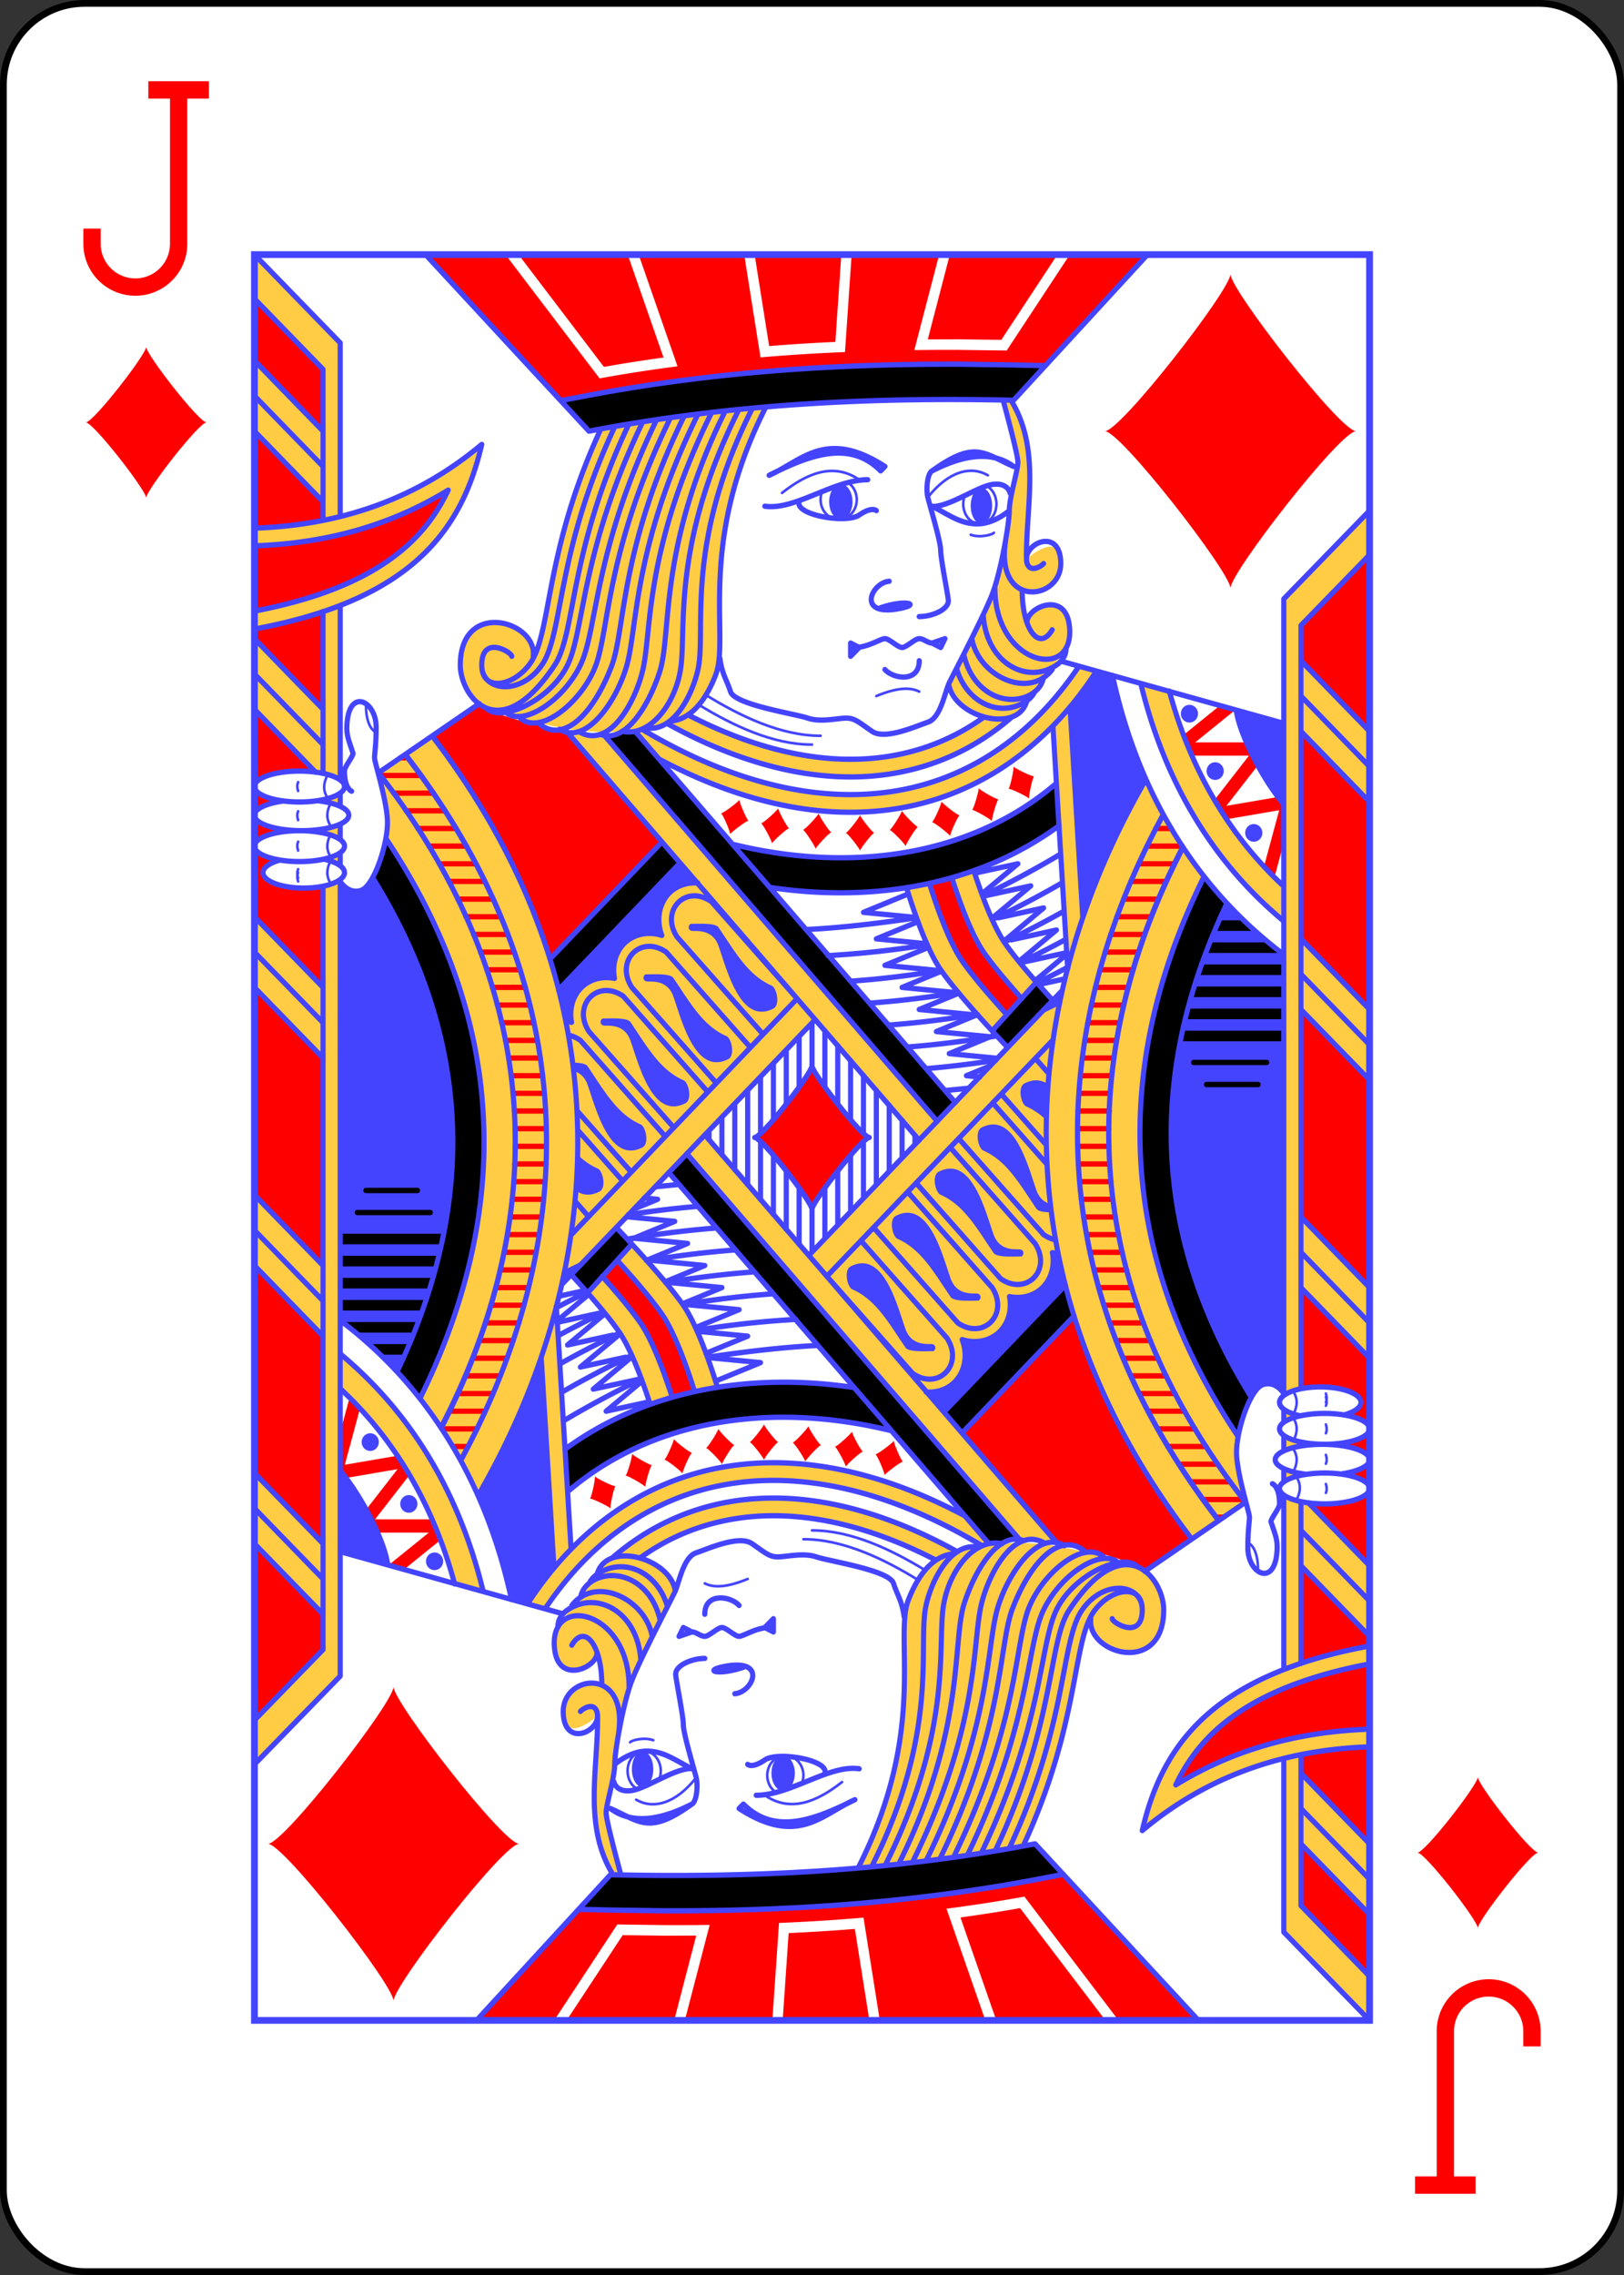 <svg xmlns="http://www.w3.org/2000/svg" xmlns:xlink="http://www.w3.org/1999/xlink" width="240" height="336" viewBox="-120 -168 240 336" preserveAspectRatio="none" xmlns:v="https://vecta.io/nano"><rect x="-120" y="-168" width="240" height="336" fill="#333333" stroke="none"/><defs><path id="A" d="M-82.4-130.4H82.4v260.8H-82.4z"/></defs><symbol id="B" viewBox="-500 -500 1000 1000" preserveAspectRatio="xMinYMid"><path d="M50-460h200m-100 0v710a100 100 0 0 1-400 0v-30" stroke="red" stroke-width="80" stroke-linecap="square" stroke-miterlimit="1.5" fill="none"/></symbol><symbol id="C" viewBox="-600 -600 1200 1200" preserveAspectRatio="xMinYMid"><path d="M-400 0C-350 0 0-450 0-500 0-450 350 0 400 0 350 0 0 450 0 500 0 450-350 0-400 0z" fill="red"/></symbol><symbol id="D" preserveAspectRatio="none" viewBox="0 0 1300 2000"><path fill="#fc4" d="M0 0v602.5A52.5 17.5 0 0 1 52.5 585a52.5 17.5 0 0 1 47.5 10.092v-197.7C208.286 356.236 247.222 289.517 265 215c-50.477 41.168-105.797 67.4-165 81.69V100L0 0zm0 602.5V635c0-7.263 13.907-13.493 33.71-16.14l.3-.002A52.5 17.5 0 0 1 0 602.5zM0 635v35a52.5 17.5 0 0 1 52.5-17.5 52.5 17.5 0 0 1 47.5 10.092v-17.535c-9.953 4.5-26.39 7.443-45 7.443-30.376 0-55-7.835-55-17.5zm0 35v1040l100-100V707.814c-7.793 5.74-23.892 9.686-42.5 9.686-26.234 0-47.5-7.835-47.5-17.5 0-5.867 7.837-11.06 19.863-14.234A52.5 17.5 0 0 1 0 670zm872.922-504.63C878.474 185.244 890 227.41 890 235c0 10-10 40-10 55s-10 70-20 95-45 90-50.285 100.826c2.87 18.592 22.06 32.816 42.186 38.035l-1.488-.033c-33.86 23.766-71.467 38.494-112.363 44.63-68.314 10.247-147.235-4.216-232.498-47.14l-.656.295c11.605-7.363 23.1-21.337 32.703-45.244C554.796 433.598 515 330 595 175c-67.978-.001-133.598 4.195-191.217 22.625-60.89 128.08-57.836 214.77-77.752 256.514C330 415 240 390 240 465c0 20.578 15.555 49.798 43.03 51.1 65.15 21.07 129.95 36.622 202.684 12.24a40.6 40.6 0 0 0 7.232-1.334l-10.63 4.787c93.453 50.018 181.504 68.032 258.7 56.453 52.213-7.832 99.7-29.078 141.033-63.695l-1.73-.04c9.594-2.607 17.178-8.654 20.148-18.94 24.05-28.32 34.2-44.003 46.78-61.896 2.826-6.006 3.973-13.878 2.75-23.664-5-40-50-20-49.88-4.727-3.373-10.432-5.12-21.98-4.975-35.377C914.503 387.622 940 374.143 940 350c0-40-40-5-40-5s16.804-123.5-17.262-178.78l-9.816-.85zm88.28 300.824C905.57 546.71 830.55 595.03 743.984 608.014c-88.05 13.207-187.444-9.83-290.957-69.645L445 540l27.33 31.725c96.126 49.65 189.63 68.817 274.62 56.068 70.778-10.617 134.61-43.834 186.826-96.937l-2.9 3.176 17.164 274.627 17.586-58.613-14.854-237.656c9.408-10.912 18.38-22.524 26.883-34.828l3.633-5.258-20.088-6.11zm72.14 19.826c26.26 105.355 79.358 198.02 165.48 268.012l1.105-38.525c-66.365-59.904-109.386-135.173-133.367-221.154l-33.22-8.332zm-668.078 55.54l151.07 170.174c-.862-.06-1.722-.103-2.578-.115-1.297-.018-2.586.017-3.863.105-10.22.706-19.688 4.787-26.588 11.688-11.544 11.544-15.2 30.278-8.35 47.686-5.928-1.86-11.945-2.542-17.723-2.143-10.22.706-19.69 4.787-26.6 11.688-9.67 9.67-13.793 24.386-10.86 39.14-4.226-.84-8.45-1.11-12.55-.828-10.22.706-19.69 4.787-26.6 11.688-9.617 9.617-13.748 24.224-10.908 38.896l-.85-.187a15 15 0 0 0-2.979-.311c-.87-.003-1.723.067-2.555.207l.39 2.127c-21.617-108.042-70.89-218.342-156-326.48l-63.596 41.584c3.825 14.65 9.9 37.28 10.846 53.52.352 5.977-.336 13.376-1.412 21.79 156.38 228.2 134.295 446.7 38.824 633.137 27.042 33.29 49.713 70.3 68.02 110.166 43.963-73.483 78.356-154.444 98.05-240.098l-.31 1.623 295.53-300.145 121.16 136.48 21.035-21.363L408.006 544.65l-42.742-3.1zM100 609.904a52.5 17.5 0 0 1-26.826 8.654l.662-.006c10.648 1.235 19.75 3.49 26.164 6.39v-15.037zm0 67.5a52.5 17.5 0 0 1-19.865 7.443l1.057-.02c8.065 1.713 14.63 4.275 18.81 7.354v-14.777zm738.64 20.332l-25.588 8.225c8.45 25.62 22.49 63.8 36.947 84.04 10.843 15.18 28.27 35.064 44.53 52.715 0 0 23.036-12.07 16.2-19.656C897.24 808.094 883.902 792.462 875 780c-14.126-19.776-27.856-56.685-36.36-82.264zm-51.79 14.543l-26.717 4.648C767.967 741.662 783.72 787.21 800 810c14.39 20.144 40.37 48.57 59.836 69.07 7.133 7.513 16.883-18.613 16.883-18.613C858.628 841.113 837.464 817.45 825 800c-15.166-21.233-29.875-62.216-38.15-87.72z"/></symbol><symbol id="E" preserveAspectRatio="none" viewBox="0 0 1300 2000"><path fill="red" d="M199.52 0l157.664 165.582 25.473-4.902c149.958-27.996 296.776-37.138 441.393-36.5l61.848.84 34.475 1.57L1040.95 0h-90.37L876.95 108.7l-3.268-.072-52.8-.684a2658.24 2658.24 0 0 0-43.678.152l-7.916.094L798.268 0H696.223l-7.773 110.4-5.36.22a2217.5 2217.5 0 0 0-87.605 5.359l-5.514.447L570.955 0H447.898l45.314 126.52-7.39.957c-26.194 3.39-52.95 7.403-79.9 12.123l-3.543.62L292.633 0zm108.35 0l99.543 127.197c23.432-4.05 46.65-7.54 69.502-10.588L435.15 0zm275.244 0l16.924 103.627c25.99-2.04 51.693-3.606 77.19-4.72L684.19 0zM810.69 0l-25.73 96.07 35.975-.125 49.725.645L936.086 0zM0 50v70l80 80v-70zm0 150v109.854c27.325-.91 54.014-3.78 80-8.816V280zm225.898 66.748C156.887 308.026 80.516 327.253 0 329.854v73.936c87.942-16.247 143.5-43.188 179.627-75.494 20.794-18.59 35.415-39.2 46.27-61.547zM80 404.438c-23.576 7.69-50.13 14.285-80 19.656V435l80 80zM262.084 508.61l-54.93 36.684c65.585 82.864 109.888 167.062 137.03 251.623l130.922-131.623L365.264 541.56c-34.415-10.878-70.714-12.66-103.18-32.95zm863.334 2.24l-42.344 33.27 9.807 23.38h66.514l-40.512 50.64 14.36 21.424 61.38-10.23-17.67 63.613 12.203 12.115 10.983-39.54-.596-43.387-6.068-7.82-60.37 10.063 36.715-45.895-13.078-25.984h-60.057l46.652-36.656zM0 515v87.5A52.5 17.5 0 0 1 52.5 585a52.5 17.5 0 0 1 18.664 1.164zm0 87.5V635c0-7.263 13.907-13.493 33.71-16.14l.3-.002A52.5 17.5 0 0 1 0 602.5zM0 635v35a52.5 17.5 0 0 1 52.5-17.5 52.5 17.5 0 0 1 27.5 2.619v-4.545c-7.507 1.222-15.988 1.926-25 1.926-30.376 0-55-7.835-55-17.5zm0 35v80l80 80V715.414c-6.698 1.33-14.358 2.086-22.5 2.086-26.234 0-47.5-7.835-47.5-17.5 0-5.867 7.837-11.06 19.863-14.234A52.5 17.5 0 0 1 0 670zm170.152-103a3 3 0 1 0 0 6h8.81a3 3 0 1 0 0-6h-.38zM72.72 586.354A52.5 17.5 0 0 1 80 587.619v-1.266zm74.277.646a3 3 0 1 0 0 6h47.293a3 3 0 1 0 0-6h-.355zm15.473 20a3 3 0 1 0 0 6h46.166a3 3 0 1 0 0-6h-.324zM80 617.393a52.5 17.5 0 0 1-6.863 1.166l.7-.006c2.125.247 4.17.544 6.164.87zM176.955 627a3 3 0 1 0 0 6h45.28a3 3 0 1 0 0-6h-.297zm13.672 20a3 3 0 1 0 0 6h44.47a3 3 0 1 0 0-6h-.27zm12.87 20a3 3 0 1 0 0 6h43.63a3 3 0 1 0 0-6h-.25zm12.078 20a3 3 0 1 0 0 6h42.422a3 3 0 1 0 0-6zm597.477 18.96l-26.203 6.318c8.275 25.505 22.984 66.488 38.15 87.72 12.7 17.782 34.437 42.018 52.748 61.56l16.78-18.844C878.27 825.064 860.843 805.18 850 790c-14.456-20.238-28.498-58.42-36.947-84.04zM226.846 707a3 3 0 1 0 0 6h41.582a3 3 0 1 0 0-6zm10.307 20a3 3 0 1 0 0 6h41.02a3 3 0 1 0 0-6zm9.557 20a3 3 0 1 0 0 6h40.467a3 3 0 1 0 0-6zm8.814 20a3 3 0 1 0 0 6h39.916a3 3 0 1 0 0-6h-.156zm8.082 20a3 3 0 1 0 0 6h39.14a3 3 0 1 0 0-6zm7.354 20a3 3 0 1 0 0 6h38.61a3 3 0 1 0 0-6zm6.514 20a3 3 0 1 0 0 6h38.264a3 3 0 1 0 0-6zM0 830v235l80 80V910zm283.213 17a3 3 0 1 0 0 6h37.81a3 3 0 1 0 0-6zm5.043 20a3 3 0 1 0 0 6h37.44a3 3 0 1 0 0-6zm4.354 20a3 3 0 1 0 0 6h37.152a3 3 0 1 0 0-6zm3.668 20a3 3 0 1 0 0 6h36.945a3 3 0 1 0 0-6zm2.986 20a3 3 0 1 0 0 6h36.627a3 3 0 1 0 0-6zm2.197 20a3 3 0 1 0 0 6h36.453a3 3 0 1 0 0-6zm1.5 20a3 3 0 1 0 0 6h36.398a3 3 0 1 0 0-6zm.83 20a3 3 0 1 0 0 6H340a3 3 0 1 0 0-6zm.174 20a3 3 0 1 0 0 6H340a3 3 0 1 0 0-6zm-.484 20a3 3 0 1 0 0 6h36.412a3 3 0 1 0 0-6zm-1.137 20a3 3 0 1 0 0 6h36.447a3 3 0 1 0 0-6zm-1.787 20a3 3 0 1 0 0 6h36.555a3 3 0 1 0 0-6zm-2.52 20a3 3 0 1 0 0 6h36.816a3 3 0 1 0 0-6zm-3.184 20a3 3 0 1 0 0 6h37.115a3 3 0 1 0 0-6zm-3.826 20a3 3 0 1 0 0 6h37.354a3 3 0 1 0 0-6zM0 1145v235l80 80v-235zm286.55 2a3 3 0 1 0 0 6h37.656a3 3 0 1 0 0-6zm-5.11 20a3 3 0 1 0 0 6h38.023a3 3 0 1 0 0-6zm-5.75 20a3 3 0 1 0 0 6h38.445a3 3 0 1 0 0-6zm-6.396 20a3 3 0 1 0 0 6h38.914a3 3 0 1 0 0-6zm-7.04 20a3 3 0 1 0 0 6h39.396a3 3 0 1 0 0-6zm-7.69 20a3 3 0 1 0 0 6h39.844a3 3 0 1 0 0-6zm-8.342 20a3 3 0 1 0 0 6h40.34a3 3 0 0 0 .002 0 3 3 0 0 0 .006 0h.04a3 3 0 0 0 .162-5.996 3 3 0 0 0-.178 0h-.03zm-9 20a3 3 0 1 0 0 6h40.883a3 3 0 1 0 0-6zm-9.66 20a3 3 0 1 0 0 6h41.463a3 3 0 1 0 0-6zm-9.125 20a3 3 0 1 0 0 6h40.877a3 3 0 1 0 0-6zm12.818 20a3 3 0 1 0 0 6h17.828a3 3 0 1 0 0-6h-.125zM0 1459.955V1660l80-80v-40.768z"/></symbol><symbol id="F" preserveAspectRatio="none" viewBox="0 0 1300 2000"><path fill="#44f" d="M509 758c9 0 28.315-1.237 32 4 19 27 34.047 54.14 62 66 5.895 2.5 10.258 21.9 2 26-38.418 19.07-54.167-44.095-64-71-7.297-19.97-27.054-16.342-31-17-6-1-3.687-8-1-8zm-52.66 57.23c9 0 28.315-1.237 32 4 19 27 34.047 54.14 62 66 5.895 2.5 10.258 21.9 2 26-38.418 19.07-54.167-44.095-64-71-7.297-19.97-27.054-16.342-31-17-6-1-3.687-8-1-8zm-50 50c9 0 28.315-1.237 32 4 19 27 34.047 54.14 62 66 5.895 2.5 10.258 21.9 2 26-38.418 19.07-54.167-44.095-64-71-7.297-19.97-27.054-16.342-31-17-6-1-3.687-8-1-8zm-35.1 49.918c7.58.188 14.956 1.05 17.1 4.082 19 27 34.047 54.14 62 66 5.895 2.5 10.258 21.9 2 26-38.418 19.07-54.167-44.095-64-71-3.55-9.71-10.044-13.842-16.235-15.6m4.186 94.433c7.016 6.682 14.83 12.255 24.05 16.165 5.895 2.5 10.258 21.9 2 26-10.88 5.4-19.94 4.206-27.565-.892M697.25 280a13.625 20 0 0 1-13.625 20A13.625 20 0 0 1 670 280a13.625 20 0 0 1 13.625-20 13.625 20 0 0 1 13.625 20zM860 284.506a12.5 20.292 0 0 1-12.5 20.292 12.5 20.292 0 0 1-12.5-20.292 12.5 20.292 0 0 1 12.5-20.292 12.5 20.292 0 0 1 12.5 20.292zm179.288 309.79c-17.01-37.323-29.874-76.645-38.918-117.435l-19.08-4.558-3.633 5.258c-8.474 12.264-17.414 23.846-26.84 34.714L965.86 749.98c19.442-54.632 44.354-106.743 73.427-155.684zM1144.6 515.97l55.194 14.905M1144.6 515.97c3.5 27.018 30.4 77.532 54.943 106.167l.25-91.26M137.57 706c-4.348 7.57-8.855 12.68-13.242 14.107-15.037 4.888-24.328-10.13-24.328-10.13l.078 496.904c23.977 17.954 45.71 37.08 66.058 57.43C248.24 1096.685 266.79 907.898 137.57 706zM100 1610l-110 110m364.528-887.18l141.618-143.83 20.83 22.783c-1.078-.09-2.152-.14-3.22-.156-1.297-.018-2.586.017-3.863.105-10.22.706-19.688 4.787-26.588 11.688-11.544 11.544-15.2 30.278-8.35 47.686-5.928-1.86-11.945-2.542-17.723-2.143-10.22.706-19.69 4.787-26.6 11.688-9.67 9.67-13.793 24.386-10.86 39.14-4.226-.84-8.45-1.11-12.55-.828-10.22.706-19.69 4.787-26.6 11.688-9.617 9.617-13.748 24.224-10.908 38.896l-.85-.187a15 15 0 0 0-2.979-.311 15.09 15.09 0 0 0-2.555.208zM1100 520a10 10 0 1 1-20 0 10 10 0 1 1 20 0zm30 65a10 10 0 1 1-20 0 10 10 0 1 1 20 0zm45 70a10 10 0 1 1-20 0 10 10 0 1 1 20 0z"/></symbol><symbol id="G" preserveAspectRatio="none" viewBox="0 0 1300 2000"><path d="M130 1057c-4.057-.057-4.057 6.057 0 6h60c4.057.057 4.057-6.057 0-6zm-10 25c-4.057-.057-4.057 6.057 0 6h85c4.057.057 4.057-6.057 0-6zm-20 27v12h117.996l2.322-12zm0 25v12h112.2l2.612-12zm0 25v12h104.353l3.774-12zm0 25v12h96.806l3.483-12zm17.56 37h68.505l4.935-12h-87.372zm29.898 25h27.866l4.935-12h-46.444zm738.44-1121l-61.848-.84c-144.617-.628-291.435 8.513-441.393 36.5l-25.893 4.462L390 200c167.854-31.337 332.223-38.656 495-35l35.36-38.408zm48.586 474.122c-96.952 80.76-235.54 102.495-377.1 68.72l43.715 48.936c123.687 18.042 244.26-3.946 336.972-69.99zm-117.55 361.093l-372.5-419.61-36.418 4.035L795.9 981.588zM496.146 688.992L354.528 832.82l-10.07-34.848L475.103 665.29zm381.572 208.63l-17.55-18.4 51.237-55.326 19.39 20.895m-737.81 450.733c94.897-187.044 116.98-405.546-39.015-633.202-4.98 15.602-9.504 32.46-16.22 43.26 129.038 202.306 110.486 391.093 29.078 558.57z"/></symbol><symbol id="H" preserveAspectRatio="none" viewBox="0 0 1300 2000"><path stroke="#44f" stroke-linecap="round" stroke-linejoin="round" stroke-width="6" fill="none" d="M100 709.952V1610L0 1710M100 678.11v13.91m0-47v17.312m0-52.554v14.84m0-227.22v197.232M0 0l100 100v196.63m.156 910.645c107.997 79.347 171.737 190.717 199.486 315.914M207.3 545.26c238.076 301.583 196.382 620.395 53.375 860.345m97.5-238.99l295.53-300.145m-288.44-324.91l409.6 461.4M650 870.236V1005m-15-119.53v235.336m-15-220.102v203.205m-15-187.97v171.074m-15-155.84v138.943m-15-123.71v106.813m-15-91.578v74.682m-15-59.447v42.55m-15-27.316v10.42M408.006 544.65L795.9 981.588M444.424 540.616l372.5 419.61M368.8 1110.75l263.86-267.98m-278.133-9.948l141.618-143.83M344.46 797.973L475.103 665.29M144.45 587.034L262.085 508.6M940.1 460.45l259.692 70.425M882.05 524.54c-41.333 34.618-88.82 55.864-141.033 63.696-77.195 11.58-165.246-6.435-258.7-56.453m-29.288 6.587c103.513 59.813 202.907 82.85 290.956 69.644C830.55 595.03 905.57 546.7 961.2 466.193m-110.8 57.636c-33.86 23.766-71.466 38.494-112.363 44.628-68.314 10.247-147.235-4.216-232.498-47.14m51.833 146.536c141.56 33.774 280.148 12.04 377.1-68.72m-3.607-65.1L948.04 808.66m2.725-296.398l14.86 237.784M601.1 716.788c123.687 18.042 244.26-3.946 336.972-69.99m-177.938 70.13C767.967 741.662 783.72 787.21 800 810c19.662 27.527 60.973 70.517 77.718 87.62M786.85 712.28c8.275 25.505 22.985 66.488 38.15 87.72 12.464 17.45 33.628 41.114 51.72 60.458M813.053 705.96c8.45 25.62 22.49 63.8 36.947 84.04 10.843 15.18 28.27 35.063 44.53 52.714m-55.89-144.977c8.503 25.58 22.233 62.487 36.358 82.263 13.414 18.78 36.904 44.756 55.795 64.8M153.972 662.33c155.995 227.656 133.91 446.158 39.015 633.202m1006.94-580.027C1146.7 667.46 1108.5 609.532 1083.074 544.12c-6.273-16.146-11.767-32.747-16.514-49.768m132.263 259.68c-86.122-69.992-139.22-162.657-165.48-268.012m111.257 29.95c3.5 27.018 30.4 77.532 54.943 106.167M80 240L0 160m0-40l80 80m0 80L0 200m80 355L0 475m0-40l80 80m0 355L0 790m0-40l80 80m0 80L0 830m80 355l-80-80m0-40l80 80m0 80l-80-80m80 355l-80-80m0-40l80 80m0 80l-80-80m80-744.174V1580l-80 80M80 404.212v182.703M0 50l80 80v170.958m512.66 581.81l-100-110c-20-30 10-60 40-40l100 110m-94.138 95.607L440 830c-20-30 10-60 40-40l98.193 108.012m-89.308 90.76L390 880c-20-30 10-60 40-40l98.606 108.467m-162.55-64.385c4.52.868 9.232 2.776 13.945 5.918l98.886 108.774m-39.626 40.41l-62.918-69.2m.515 21.566l52.37 57.608m-39.892 40.12l-15.594-17.153m143.236-360.34c-1.078-.09-2.152-.14-3.22-.156-1.297-.018-2.586.017-3.863.105-10.22.706-19.688 4.787-26.588 11.688-11.544 11.544-15.2 30.278-8.35 47.686-5.928-1.86-11.945-2.542-17.723-2.143-10.22.706-19.69 4.787-26.6 11.688-9.67 9.67-13.793 24.386-10.86 39.14-4.226-.84-8.45-1.11-12.55-.828-10.22.706-19.69 4.787-26.6 11.688-9.617 9.617-13.748 24.224-10.908 38.896l-.85-.187a15 15 0 0 0-2.979-.311 15.09 15.09 0 0 0-2.555.208m548.15-45.143l-51.3 54.965m-11.27-152.673c30.438-14.244 60.78-29.936 91-47.503m-79.702 74.228c27.325-12.68 54.575-26.51 81.73-41.804m-67.9 67.342c23.36-10.81 46.666-22.46 69.903-35.142m-51.546 58.583c17.883-8.34 35.733-17.177 53.545-26.598m-33.556 49.258c11.862-5.596 23.7-11.414 35.54-17.48m-27.996 48.272l18.803-8.81m-90.7-122.66L890 690l-50.35 10.627m20.035 51.21L905 715l-52.69 11.12m21.244 51.638L920 740l-52.69 11.12m23.933 49.452L935 765l-52.69 11.12m64.607 14.53l-49.607 10.47m12.974 21.167l36.743-29.87m-2.452 27.948l-27.265 5.754m4.567 28l18.26-14.844m-143.39-28.452L735 805l50-20m31.745 50.826L755 830l45.995-18.398m35.75 49.224L775 855l46.293-18.517m35.452 49.343L795 880l48.076-19.23m22.41 49.466L810 905l50-20m-88.125-133.843c-45.675 6.443-87.52 11.323-128.233 13.293m128.102-13.624L710 745l50-20m24.463 56.69c-37.56 5.866-76.037 10.142-115.74 12.29m115.206-13.42L725 775l48.666-19.466m26.877 55.193c-34.21 5.512-69.172 9.723-105.12 12.22l-.338.024m125.478 12.752c-33.673 5.426-68.073 9.59-103.426 12.104m125.324 12.59c-33.626 5.47-67.975 9.688-103.27 12.263M865 885c-33.784 5.565-68.294 9.873-103.757 12.527m102.932 14.978c-26.572 4.034-53.61 7.264-81.218 9.5m49.582 22.2l-27.537 2.622m40.625-15.363L830 930l27.643-11.057m-719.9-213.35c129.038 202.306 110.486 391.093 29.078 558.57M144.664 587.05c211.433 263.85 187.394 526.874 72.807 741.458m23.227 36.982c127.566-228.18 159.318-517.652-64.978-799.216m-30.94 20.857c211.316 263.77 187.278 526.792 73.073 741.738M176.02 566.162c223.996 281.677 192.244 571.15 64.817 798.824M100 710s9.29 14.995 24.328 10.107C139.668 715.12 156.474 665.06 155 640c-1.468-24.957-15-65-15-70s1.91-14.69 1.91-34.69c0-30-31.91-45.31-34.073-2.527C107.21 545.174 110 550 115 565m0 0c-.676 4.552-10 15-10 20 0 20 8.286 22.81 8.286 22.81M0 602.5A52.5 17.5 0 0 1 52.5 585a52.5 17.5 0 0 1 52.5 17.5A52.5 17.5 0 0 1 52.5 620 52.5 17.5 0 0 1 0 602.5M0 635c0-7.263 13.907-13.493 33.7-16.14m40.126-.306C94.935 621 110 627.44 110 635c0 9.665-24.624 17.5-55 17.5S0 644.665 0 635m0 35a52.5 17.5 0 0 1 52.5-17.5A52.5 17.5 0 0 1 105 670a52.5 17.5 0 0 1-52.5 17.5A52.5 17.5 0 0 1 0 670m81.19 14.83C95.42 687.85 105 693.514 105 700c0 9.665-21.266 17.5-47.5 17.5S10 709.665 10 700c0-5.87 7.845-11.066 19.884-14.24m41.47-99.406L0 515m.02-205.145C97.554 306.607 187.046 278.578 265 215 242.582 308.966 186.547 390.542.192 424.084m-.166-94.22c80.508-2.603 156.867-21.843 225.872-63.117-10.857 22.346-25.478 42.958-46.27 61.547C143.53 360.564 88.07 387.48.303 403.733m403.48-206.11C336.263 339.655 347.37 430.787 320 465c-20 25-55 30-55 0 0-35 34.9-14.626 35-10m120.15-260.264C350.946 338.298 360.638 429.107 335 465c-25 35-70 30-70 0m171.417-272.9C365.772 337.154 375.06 428.375 350 465c-65 95-110 35-110 0 0-75 90-50 85-10m127.67-265.5C380.33 335.873 384.964 425.072 365 465c-20 40-77.602 65.6-94.572 48.745m198.335-326.44C395.282 334.978 400.064 424.872 380 465c-20 40-64.5 68.136-85 55m189.862-334.903C410.176 334 413.892 422.783 398.06 465c-15 40-63.998 80.555-88.06 60m190.99-342.134c-75.72 150.318-68.162 241.763-84.868 283.883-21.12 53.25-54.565 85.898-82.248 66.013m183.2-352.062c-76.908 151.61-70.007 243.962-83.777 287.36C420 510 385.05 555.512 355.845 537.64m177.108-358.65C455.14 331.615 463.15 424.35 453.116 468.935 445 505 414.577 561.022 378.61 540.433m170.223-363.16c-78.666 153.693-61.875 251.63-76.344 295.16-12.488 37.568-39.31 81-68.3 71.273m160.527-368.15c-79.667 154.67-60.427 249.282-68.044 294.7-6.67 39.754-36.097 76.466-68.194 69.63M580 175c-80 155-52.502 250.817-63.085 295.684-6.915 29.317-28.08 68.333-57.542 65.65M595 175c-80 155-40.203 258.598-57.4 301.367-14.963 37.21-34.463 50.386-51.885 51.962m387.2-362.96C878.475 185.244 890 227.41 890 235c0 10-10 40-10 55s-10 70-20 95-45 90-50 100-9.81 39.563-24.81 44.563S735 550 720 540s-20-15-30-15-30 5-45 0-85-15-90-30c-4.38-13.21-10-20-12.377-37.814M600 250c38.334-16.373 66.186-53.253 135-10h0l-5 5c-36.12-35.307-82.46-18.225-130 5h0m285-10c-35-15-45-30-95 5h0c30-15 66.71-25.583 95-5h0m-95 5c-5.615 2.796-7.258 21.124-5 30 2.466 9.69 15 50 15 60s8.935 52.186 8.935 57.186C808.935 402.186 790 410 775 410m-35-40c-20.808 1.708-37.884 39.09 9.317 31.367C779.33 396.457 760 390 730 400m-35 40v15l10-10-10-5m110-5l-5 10-10-5 15-5m-105 10c15 0 30-10 35-10s15 10 20 10 15-10 20-10 10 5 15 5m-55 30c10.017 10.832 40 15 40-10M595 285c35 5 80-30 120-30m-80 25c-5 15 55 25 70 15s20-5 20-5m65.923-4.735c20 0 52.332-22.8 70-25s20 10 20 10M790 285c20 10 33.07 20 52.775 20S880 290 880 290m2.74-123.78C916.805 221.49 899.287 285.408 900 345c.877 16.276 15 10 20 5m-44.13-27.097C862.68 401.75 940 392.043 940 350c0-40-40-25-40-5m-5 35c0 45 20 70 35 45m-66.742-47.322C863.15 465.86 958.062 484.498 950 420c-5-40-50-20-49.354-3.324M849.7 409.42c3.982 49.733 43.724 72.867 75.3 60.58 18.663-7.264 21.42-17.97 21.126-24.435m-109.745-10.34C844.554 477.95 902.816 504.17 930 470m-103.042-17.02c9.23 40.69 44.654 58.763 73.332 47.6 9.377-3.8 17.976-11.415 19.488-21.63m-101.294-10.206c11.128 36.612 44.52 52.456 71.806 41.836 10.08-3.923 15.52-8.85 18.345-13.57m-99.206-10.358c6.15 37.142 80.063 56.922 91.04 18.908m19.7-379.78l-34.26-.77-61.848-.84c-144.617-.628-291.435 8.513-441.393 36.5l-25.623 4.783M199.524 0L390 200c167.854-31.337 332.223-38.656 495-35L1041.082 0M472.33 571.725c96.126 49.65 189.63 68.816 274.622 56.068 92.087-13.813 172.42-65.876 230.705-150.232l3.633-5.258"/></symbol><symbol id="I" preserveAspectRatio="none" viewBox="0 0 1300 2000"><g stroke="#44f" stroke-linecap="round" stroke-linejoin="round"><path stroke-width="3" fill="none" d="M85 590c-4.7 8.725-5.187 17.1 0 25m3.7 6.884c-4.7 8.725-5.187 17.1 0 25m0 10c-4.7 8.725-5.187 17.1 0 25m0 5c-4.7 8.725-5.187 17.1 0 25M130 510c0 25 10 30 10 30m-89.072 57.5c-1.13 2.58-1.34 5.774 0 10m0 23.024c-1.13 2.58-1.34 5.774 0 10m0 24.476c-1.13 2.58-1.34 5.774 0 10m0 25c-1.13 2.58-1.34 5.774 0 10m0-13.84c-1.13 2.58-1.34 5.774 0 10M725 500c25-10 40-10 50-5m-70-240c-30-20-60.95-7.28-90 15m170 5c24.496-30.29 50.876-35.96 70-25m-162.46 8.604c5.8 4.01 9.635 10.975 9.635 18.896 0 12.426-9.44 22.5-21.088 22.5S660 289.926 660 277.5c0-3.285.66-6.406 1.846-9.22m191.278-6.54C860.1 265.138 865 273.153 865 282.5c0 12.426-8.662 22.5-19.347 22.5s-19.347-10.074-19.347-22.5c0-3.816.817-7.41 2.26-10.56M835 317.323c11.292 3.97 26.1-.362 27.07-2.323m-344.1 194.822c39.57 23.537 86.52 45.27 132.03 45.178m-124.63-56.734C565.472 522.392 613.488 545.094 660 545"/><use xlink:href="#C" height="200" width="200" transform="matrix(1 0 0 .972 550 902.8)" stroke-width="36"/></g><use xlink:href="#C" height="50" width="50" transform="matrix(.899 -.426 .438 .874 860.571 586.812)"/><use xlink:href="#C" height="50" width="50" transform="matrix(.927 -.364 .375 .901 819.455 609.572)"/><use xlink:href="#C" height="50" width="50" transform="matrix(.97 -.235 .242 .943 775.695 621.301)"/><use xlink:href="#C" height="50" width="50" transform="matrix(.995 -.102 .105 .967 729.524 628.373)"/><use xlink:href="#C" height="50" width="50" transform="matrix(1 0 0 .972 681 630.7)"/><use xlink:href="#C" height="50" width="50" transform="matrix(.996 .085 -.087 .968 633.274 626.675)"/><use xlink:href="#C" height="50" width="50" transform="matrix(.985 .169 -.174 .957 586.721 618.85)"/><use xlink:href="#C" height="50" width="50" transform="matrix(.966 .252 -.259 .939 542.322 607.239)"/></symbol><rect width="239" height="335" x="-119.5" y="-167.5" rx="12" fill="#fff" stroke="#000"/><use width="164.8" height="260.8" x="-82.4" y="-130.4" xlink:href="#D"/><use transform="rotate(180)" width="164.8" height="260.8" x="-82.4" y="-130.4" xlink:href="#D"/><use width="164.8" height="260.8" x="-82.4" y="-130.4" xlink:href="#E"/><use transform="rotate(180)" width="164.8" height="260.8" x="-82.4" y="-130.4" xlink:href="#E"/><use width="164.8" height="260.8" x="-82.4" y="-130.4" xlink:href="#F"/><use transform="rotate(180)" width="164.8" height="260.8" x="-82.4" y="-130.4" xlink:href="#F"/><use width="164.8" height="260.8" x="-82.4" y="-130.4" xlink:href="#G"/><use transform="rotate(180)" width="164.8" height="260.8" x="-82.4" y="-130.4" xlink:href="#G"/><use width="164.8" height="260.8" x="-82.4" y="-130.4" xlink:href="#H"/><use transform="rotate(180)" width="164.8" height="260.8" x="-82.4" y="-130.4" xlink:href="#H"/><use width="164.8" height="260.8" x="-82.4" y="-130.4" xlink:href="#I"/><use transform="rotate(180)" width="164.8" height="260.8" x="-82.4" y="-130.4" xlink:href="#I"/><use xlink:href="#B" height="32" width="32" x="-114.4" y="-156"/><use xlink:href="#C" height="26.769" width="26.769" x="-111.784" y="-119"/><use xlink:href="#C" height="55.68" width="55.68" x="34" y="-132.16"/><g transform="rotate(180)"><use xlink:href="#B" height="32" width="32" x="-114.4" y="-156"/><use xlink:href="#C" height="26.769" width="26.769" x="-111.784" y="-119"/><use xlink:href="#C" height="55.68" width="55.68" x="34" y="-132.16"/></g><use xlink:href="#A" stroke="#44f" fill="none"/></svg>